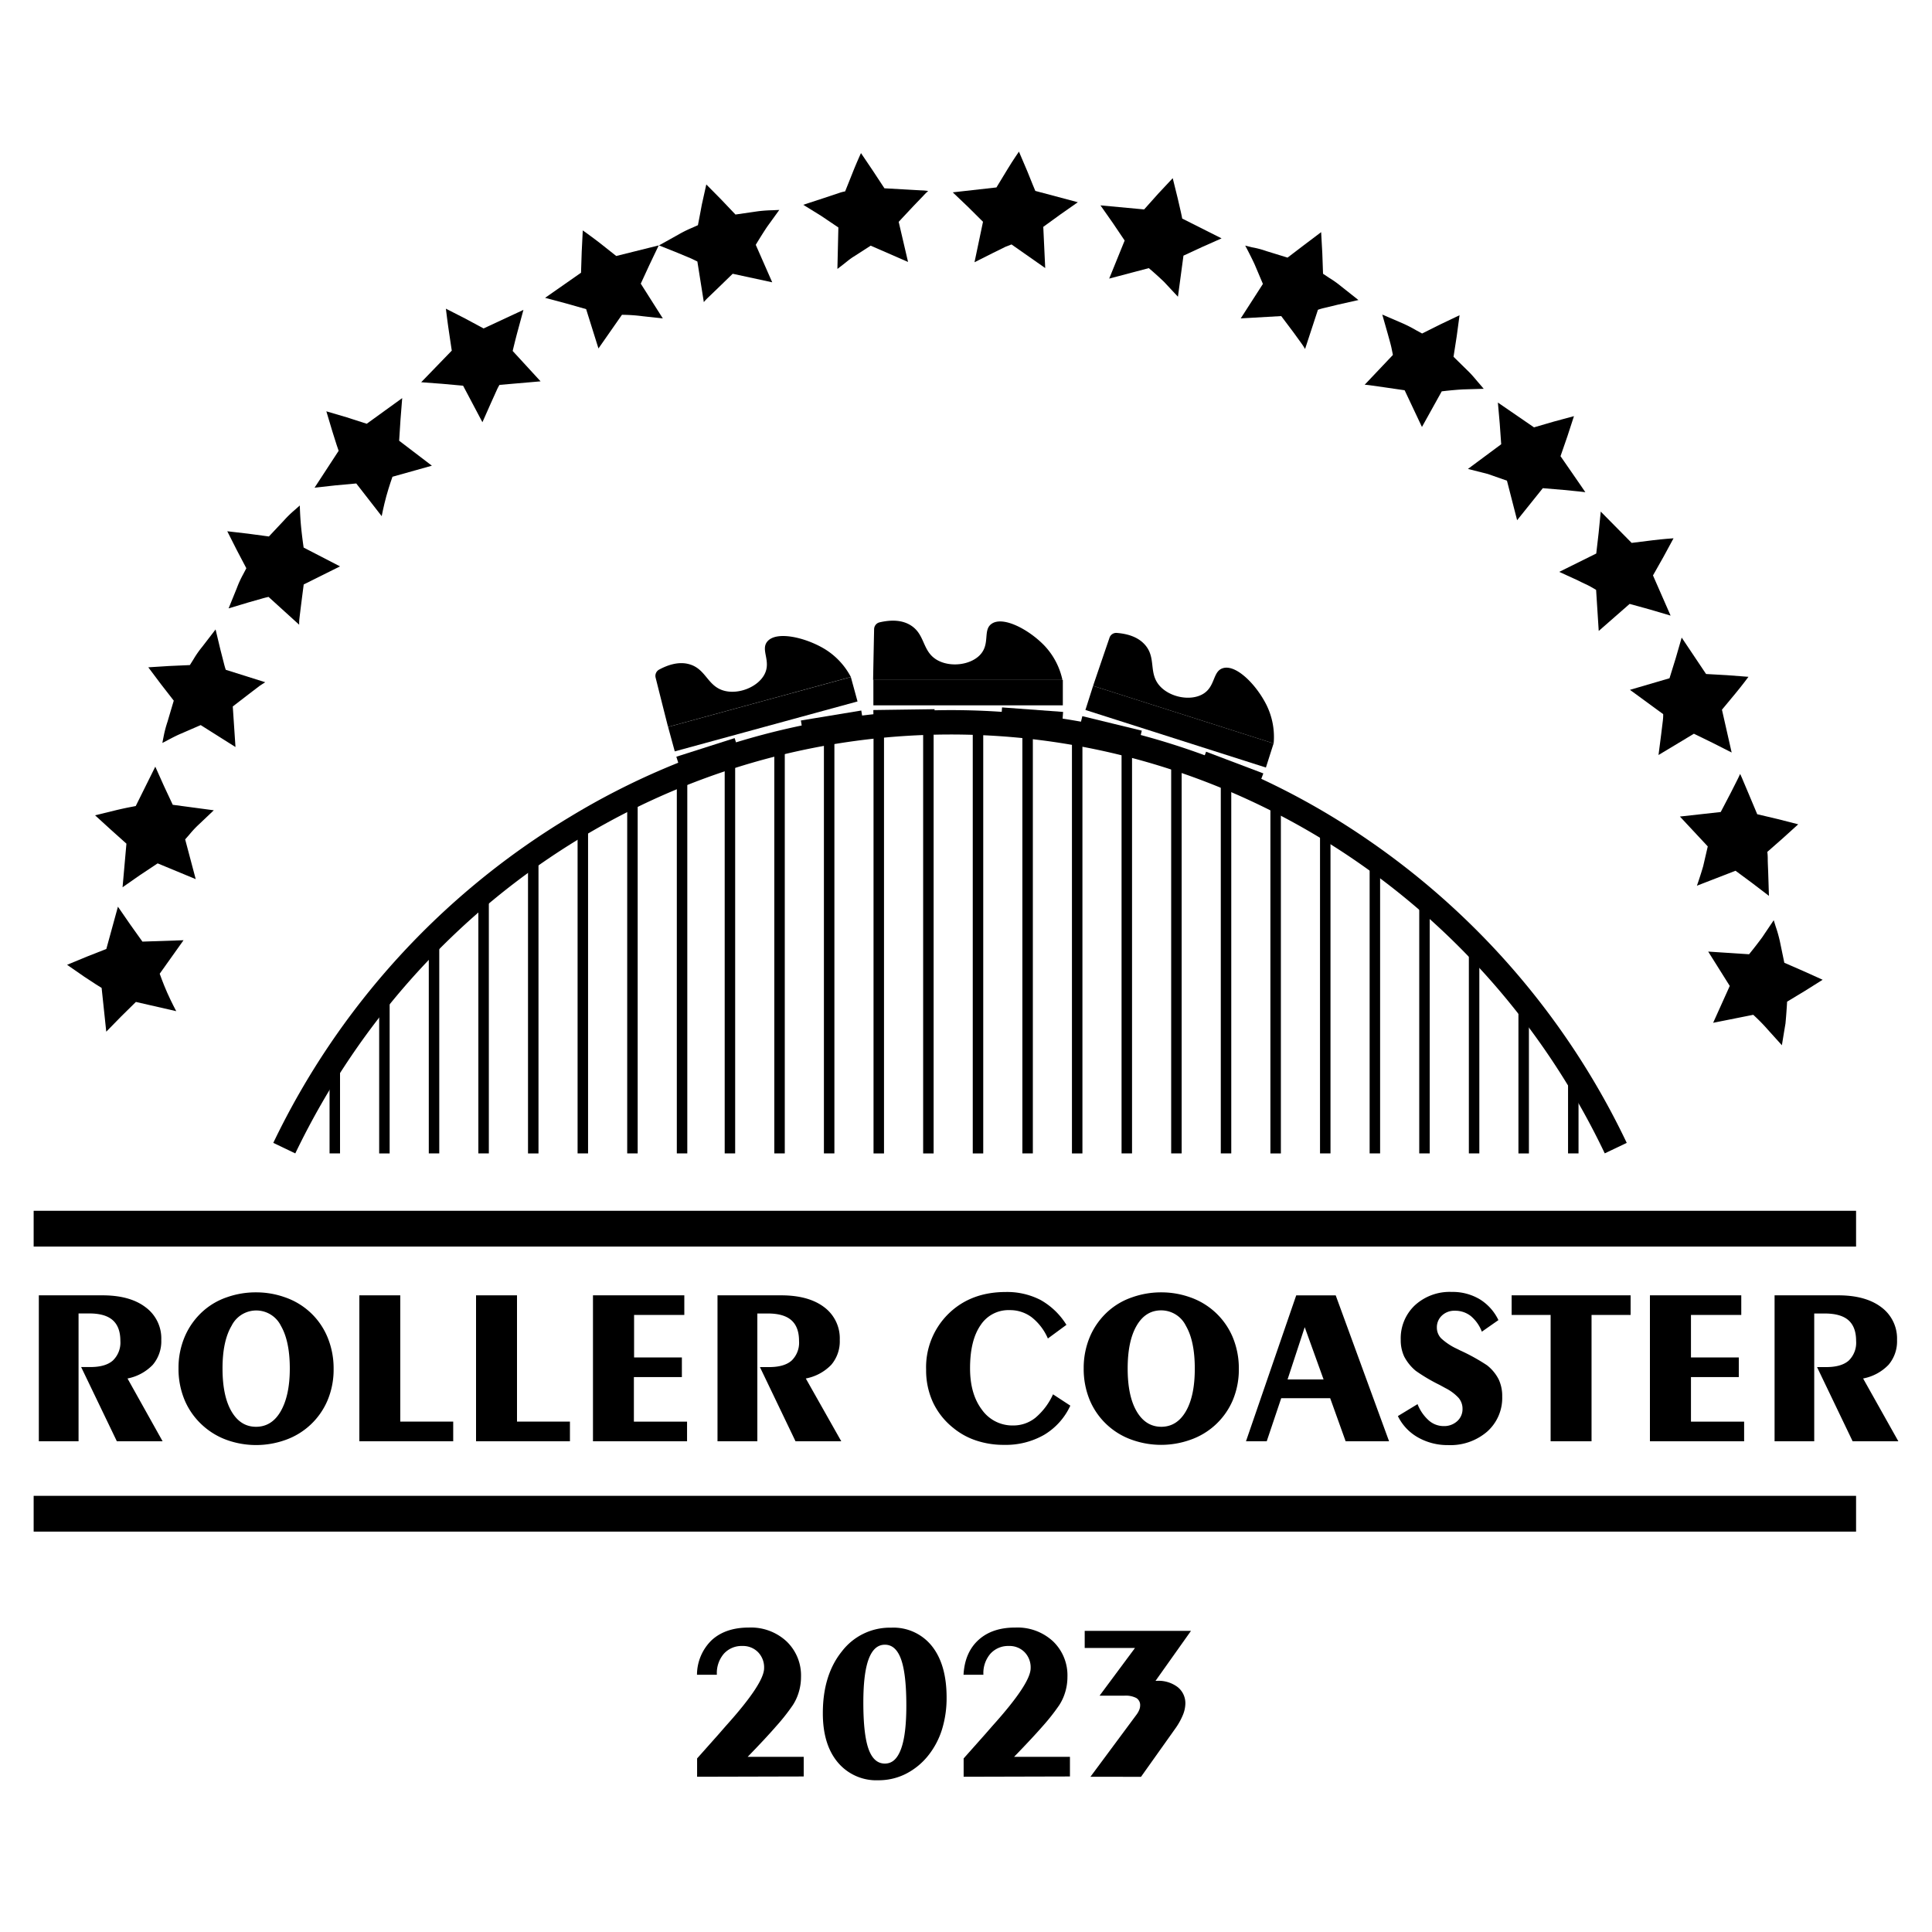 <svg id="Capa_1" data-name="Capa 1" xmlns="http://www.w3.org/2000/svg" viewBox="0 0 500 500"><rect x="85.29" y="275.96" width="2.71" height="22.54"/><rect x="98.13" y="256.82" width="2.71" height="41.69"/><rect x="110.97" y="243.3" width="2.71" height="55.2"/><rect x="123.8" y="231.59" width="2.71" height="66.91"/><rect x="136.65" y="221.46" width="2.71" height="77.05"/><rect x="149.48" y="213.12" width="2.71" height="85.38"/><rect x="162.32" y="205.91" width="2.71" height="92.59"/><rect x="175.16" y="201.18" width="2.71" height="97.32"/><rect x="187.55" y="197.52" width="2.71" height="100.98"/><rect x="200.39" y="192.4" width="2.71" height="106.1"/><rect x="213.23" y="191.03" width="2.71" height="107.47"/><rect x="226.07" y="188.55" width="2.71" height="109.96"/><rect x="238.91" y="188.07" width="2.71" height="110.44"/><rect x="251.75" y="188.07" width="2.71" height="110.44"/><rect x="264.59" y="187.22" width="2.71" height="111.28"/><rect x="277.42" y="190.15" width="2.71" height="108.36"/><rect x="290.26" y="192.4" width="2.71" height="106.1"/><rect x="303.1" y="196.68" width="2.71" height="101.82"/><rect x="315.94" y="202.11" width="2.71" height="96.39"/><rect x="328.78" y="206.82" width="2.71" height="91.69"/><rect x="341.62" y="213.12" width="2.71" height="85.38"/><rect x="354.46" y="221.23" width="2.71" height="77.27"/><rect x="367.3" y="231.85" width="2.71" height="66.65"/><rect x="380.14" y="245.45" width="2.71" height="53.05"/><rect x="392.97" y="258.85" width="2.71" height="39.66"/><rect x="405.81" y="274.31" width="2.71" height="24.19"/><rect x="8.71" y="313.35" width="471.64" height="9.26"/><rect x="8.71" y="387.12" width="471.64" height="9.26"/><path d="M17.36,249.69l5.08-2.1,5.08-2,3-10.94,3.16,4.58,3.18,4.46,10.64-.36L41.33,252s.86,2.46,1.93,4.88,2.35,4.81,2.35,4.81L35.17,259.3l-3.83,3.77L27.5,267l-1.2-11.33-1.46-.91-3.05-2Z"/><path d="M24.6,211l5.21-1.27c1.28-.31,2.6-.6,3.63-.8l1.69-.33,5.06-10.19,2.24,5,2.28,4.87,10.62,1.42-3.87,3.67A26.58,26.58,0,0,0,49,216c-.64.74-1.08,1.23-1.08,1.23l2.73,10.29-9.85-4.08-4.52,3-4.56,3.18,1-11.28-4.07-3.65Z"/><path d="M38.38,172.7l5.4-.34,5.36-.24.94-1.5a25.08,25.08,0,0,1,2.24-3.21l3.47-4.51,1.26,5.27.91,3.55c.23.95.47,1.62.47,1.62l10.21,3.22-1.4.9-2.83,2.16-4.17,3.21.7,10.5-9-5.68-5.07,2.2c-1.32.55-2.46,1.18-3.36,1.64l-1.49.79s.13-.7.34-1.75a29.83,29.83,0,0,1,1-3.77c.8-2.72,1.61-5.43,1.61-5.43l-3.32-4.27Z"/><path d="M58.82,137.49l5.42.63,5.35.72,3.88-4.13A29,29,0,0,1,76.25,132l1.34-1.18s.06,2.67.32,5.4.67,5.49.67,5.49L88,146.58l-9.4,4.68s-.34,2.61-.67,5.22c-.16,1.28-.32,2.57-.43,3.53s-.07,1.67-.07,1.67l-7.93-7.2s-.69.14-1.63.41l-3.52,1-5.19,1.56,2.14-5.27a26.2,26.2,0,0,1,1.63-3.55c.5-.94.82-1.57.82-1.57l-2.49-4.74Z"/><path d="M84.46,106.45,89.72,108l5.19,1.67,9.18-6.64-.44,5.56c-.17,2.74-.35,5.47-.35,5.47l8.47,6.46-10.2,2.86s-.88,2.46-1.58,5-1.21,5.2-1.21,5.2l-6.58-8.46-5.35.49-5.44.6,6.23-9.54-.55-1.62L86,111.6C85.23,109,84.46,106.45,84.46,106.45Z"/><path d="M115.4,79.89l4.92,2.51L125.16,85l10.3-4.8s-.72,2.68-1.45,5.36-1.33,5.27-1.33,5.27l7.22,7.86-10.63.92a10.82,10.82,0,0,0-.76,1.46L127,104.42c-1.07,2.43-2.15,4.85-2.15,4.85l-5-9.45-5.39-.49L109,98.92l7.92-8.18s-.41-2.71-.81-5.43S115.4,79.89,115.4,79.89Z"/><path d="M150.82,59.63s2.17,1.53,4.34,3.2l4.32,3.42,11-2.74s-1.19,2.48-2.39,5l-2.26,4.9,5.71,9-5.27-.58a43.24,43.24,0,0,0-5.31-.36l-6.08,8.71L151.69,80l-5.25-1.49-5.37-1.43,9.3-6.5.18-5.47C150.69,62.39,150.82,59.63,150.82,59.63Z"/><path d="M182.79,47.74s1.92,1.93,3.83,3.87l3.72,3.91L196,54.7a35,35,0,0,1,3.9-.29l1.78-.08-3.15,4.36c-1.52,2.28-2.94,4.67-2.94,4.67l4.26,9.7-10.23-2.21-3.77,3.66L183.26,77a11.7,11.7,0,0,0-1.11,1.19l-1.67-10.51-1.56-.76-3.37-1.41-5-2,5-2.79A30.26,30.26,0,0,1,179,59l1.62-.72s.52-2.64,1-5.27Z"/><path d="M222.82,39.62s1.54,2.27,3.07,4.55l3,4.56,5.68.32,3.88.22a12.59,12.59,0,0,1,1.76.16,15.16,15.16,0,0,0-1.23,1.21l-2.66,2.77-3.74,4L235,67.79l-9.67-4.21-4.39,2.83c-1.09.66-2.13,1.61-2.92,2.19l-1.3,1,.25-10.73-4.45-3L207.88,53l5.42-1.77L217,50a9.57,9.57,0,0,1,1.72-.47s1-2.48,2-5S222.82,39.62,222.82,39.62Z"/><path d="M263.7,39.24l2.17,5.09c1,2.54,2.07,5.08,2.07,5.08l11,2.93-4.54,3.18L270,58.71l.5,10.66-8.72-6.11-1.52.59-3.33,1.64-4.73,2.38,2.2-10.47-3.83-3.81-4-3.81,11.31-1.27,2.86-4.71C262.2,41.39,263.7,39.24,263.7,39.24Z"/><path d="M303.5,46.11s.64,2.61,1.29,5.22c.29,1.29.59,2.59.82,3.56s.34,1.67.34,1.67l10.19,5.13-5,2.22-4.86,2.25-1.43,10.63-3.65-3.9c-1.89-1.82-3.89-3.5-3.89-3.5L287.06,72.1l4-9.85L288,57.71l-3.2-4.56,11.3,1.05,3.63-4.06C301.63,48.13,303.5,46.11,303.5,46.11Z"/><path d="M341.91,60.08l.3,5.41c.1,2.68.19,5.36.19,5.36l1.5,1a27.24,27.24,0,0,1,3.19,2.26l4.47,3.54-5.29,1.19-3.56.86a15.1,15.1,0,0,0-1.63.47l-3.33,10.15a16.07,16.07,0,0,0-.89-1.39L334.74,86l-3.16-4.2-10.48.6,5.74-8.92-2.16-5.1c-1.15-2.46-2.42-4.82-2.42-4.82L324,64a23.66,23.66,0,0,1,3.79,1l5.43,1.67,4.29-3.27Z"/><path d="M377.73,81.58,377,87c-.41,2.66-.83,5.33-.83,5.33l4.07,4c1,1,1.88,2.14,2.59,2.93l1.15,1.36-5.38.16c-2.71.15-5.48.5-5.48.5L368,110.5,363.52,101l-5.21-.76-3.52-.5c-1-.14-1.61-.17-1.61-.17l7.3-7.71s-.13-.68-.34-1.7-.58-2.25-.93-3.55l-1.48-5.2L363,83.68a33.62,33.62,0,0,1,3.48,1.78l1.56.85,4.81-2.4Z"/><path d="M407.34,107.7l-1.7,5.22-1.78,5.14,3.23,4.67,2.2,3.19c.61.87,1,1.47,1,1.47s-.67-.11-1.72-.21l-3.82-.38-5.47-.46-6.65,8.29L390,124.4l-4.93-1.73-5.17-1.31,8.61-6.39-.38-5.35-.48-5.44L397,110.6l5.11-1.49Z"/><path d="M433.11,139.31s-1.32,2.42-2.63,4.85l-2.69,4.76,4.56,10.4L427,157.74l-5.25-1.45-8,7-.68-10.63-1.41-.82c-.85-.49-2.12-1-3.31-1.63L403.53,148l9.58-4.75.62-5.37.54-5.48,8,8.1,5.46-.68C430.47,139.48,433.11,139.31,433.11,139.31Z"/><path d="M452.5,175.16s-1.56,2.12-3.35,4.28-3.51,4.23-3.51,4.23l2.51,11.08-4.91-2.49-4.86-2.37-9.16,5.51.68-5.26c.17-1.34.33-2.68.45-3.68s.08-1.64.08-1.64l-8.6-6.29,10.24-3s.81-2.6,1.61-5.2l1.54-5.32,6.31,9.42,5.47.31Z"/><path d="M465.38,213.33l-4,3.62-4,3.52a12.84,12.84,0,0,1,.11,1.78c0,1.07.09,2.5.13,3.93l.18,5.67-4.33-3.31-4.31-3.19-10,3.87s.9-2.53,1.63-5.08l1.18-5.09-7.21-7.73,10.56-1.17s1.28-2.43,2.55-4.87c.63-1.24,1.26-2.48,1.73-3.42s.74-1.56.74-1.56.33.63.72,1.61l1.51,3.57,2.2,5.24,5.29,1.25Z"/><path d="M471.7,253.56l-4.6,2.89-4.6,2.78s-.15,2.84-.42,5.65c-.47,2.81-.93,5.63-.93,5.63l-3.61-4c-1.72-2-3.8-3.88-3.8-3.88l-10.38,2.07,4.3-9.54-5.58-8.89,10.58.69s1.76-2.15,3.38-4.36l3-4.45.53,1.7a34.13,34.13,0,0,1,1.06,3.76c.58,2.78,1.15,5.55,1.15,5.55l4.95,2.16Z"/><path d="M76.42,298.5l-5.69-2.73a198.45,198.45,0,0,1,76.78-84.37,190,190,0,0,1,206.14,5.7A198.64,198.64,0,0,1,421,295.78l-5.69,2.71c-30-62.94-91-104.37-159-108.12C180.63,186.2,110,228.65,76.42,298.5Z"/><path d="M270.4,167.2c-4-4.23-10.82-7.88-13.8-5.74-2.3,1.64-.26,5.21-3,8.06-2.51,2.62-7.71,3.23-11.09,1.28-3.92-2.27-3-6.62-6.87-9-2.46-1.51-5.45-1.33-8-.74a1.84,1.84,0,0,0-1.42,1.75q-.14,6.58-.26,13.16h49A18.55,18.55,0,0,0,270.4,167.2Z"/><rect x="226.03" y="175.99" width="49.03" height="6.55"/><rect x="226.03" y="183.66" width="15.84" height="2.11" transform="translate(-2.52 3.23) rotate(-0.79)"/><rect x="259.23" y="183.66" width="15.84" height="2.11" transform="translate(14.32 -19.16) rotate(4.22)"/><path d="M327.84,182.6c-2.56-5.25-7.91-10.79-11.4-9.66-2.69.87-1.83,4.89-5.3,6.77-3.19,1.74-8.32.74-10.95-2.14-3.05-3.35-.88-7.23-3.82-10.64-1.89-2.2-4.79-2.93-7.35-3.13a1.83,1.83,0,0,0-1.88,1.24q-2.13,6.22-4.25,12.46l46.73,14.9A18.64,18.64,0,0,0,327.84,182.6Z"/><rect x="280.74" y="184.79" width="49.03" height="6.55" transform="translate(71.58 -83.86) rotate(17.69)"/><rect x="279.63" y="187.18" width="15.84" height="2.11" transform="translate(52.72 -62.7) rotate(13.69)"/><rect x="311.27" y="197.27" width="15.84" height="2.11" transform="translate(90.95 -100.21) rotate(20.75)"/><path d="M213.39,167.94c-5-3-12.51-4.74-14.83-1.89-1.78,2.19,1.13,5.09-.76,8.56-1.73,3.19-6.58,5.15-10.35,4.16-4.38-1.15-4.68-5.59-9-6.85-2.78-.81-5.62.16-7.88,1.38a1.85,1.85,0,0,0-.9,2.06q1.6,6.39,3.22,12.77l47.31-12.93A18.63,18.63,0,0,0,213.39,167.94Z"/><rect x="172.9" y="181.55" width="49.03" height="6.55" transform="translate(-41.73 58.57) rotate(-15.28)"/><rect x="174.97" y="193.39" width="15.84" height="2.11" transform="translate(-50.45 64.8) rotate(-17.7)"/><rect x="207.34" y="185.16" width="15.84" height="2.11" transform="translate(-27.45 37.53) rotate(-9.37)"/><path d="M10.05,373V335.23H26.51q7.13,0,11.17,3.09a10,10,0,0,1,4.06,8.46,9.41,9.41,0,0,1-2.2,6.43A12.32,12.32,0,0,1,33,356.75L42.08,373H30.24L21,353.79h2.38c2.61,0,4.56-.56,5.83-1.69A6.44,6.44,0,0,0,31.15,347q0-3.61-2-5.36T23,339.92H20.33V373Z"/><path d="M66.26,334.46a22.14,22.14,0,0,1,7.52,1.29A18.47,18.47,0,0,1,80,339.38,18.26,18.26,0,0,1,84.73,346a21,21,0,0,1,1.61,8.29,20.49,20.49,0,0,1-1.62,8.23,18.5,18.5,0,0,1-10.94,10.17,22.48,22.48,0,0,1-15,0A18.74,18.74,0,0,1,52.56,369a18.52,18.52,0,0,1-4.76-6.61,20.83,20.83,0,0,1-1.6-8.28,20.55,20.55,0,0,1,1.63-8.22,18.72,18.72,0,0,1,4.73-6.58,17.94,17.94,0,0,1,6.16-3.58A22.32,22.32,0,0,1,66.26,334.46Zm-8.67,19.72q0,7.1,2.31,11.07c1.55,2.66,3.66,4,6.36,4s4.84-1.33,6.38-4S75,358.91,75,354.18s-.77-8.41-2.3-11.06a7.12,7.12,0,0,0-12.77,0Q57.58,347.1,57.59,354.18Z"/><path d="M93,373V335.23h10.59v32.68h13.7V373Z"/><path d="M123.2,373V335.23h10.6v32.68h13.7V373Z"/><path d="M153.46,373V335.23H177.1v5.08h-13v11h12.37v5.08H164.05v11.53h13.76V373Z"/><path d="M185.69,373V335.23h16.46q7.13,0,11.18,3.09a10.06,10.06,0,0,1,4,8.46,9.36,9.36,0,0,1-2.2,6.43,12.32,12.32,0,0,1-6.59,3.54L217.72,373H205.88l-9.21-19.2h2.38c2.61,0,4.56-.56,5.83-1.69a6.44,6.44,0,0,0,1.91-5.09q0-3.61-2-5.36t-6.16-1.73H196V373Z"/><path d="M277,363.78a17.13,17.13,0,0,1-6.77,7.55,20,20,0,0,1-10.38,2.6,22.36,22.36,0,0,1-7.17-1.11,18.39,18.39,0,0,1-5.93-3.24,18.59,18.59,0,0,1-5.3-6.66,19.7,19.7,0,0,1-1.77-8.43A19.38,19.38,0,0,1,245.47,340q5.75-5.62,14.79-5.63a18.86,18.86,0,0,1,9.05,2.07,18.55,18.55,0,0,1,6.68,6.43l-4.8,3.53a14.13,14.13,0,0,0-4.21-5.51,9.32,9.32,0,0,0-5.68-1.83,8.61,8.61,0,0,0-7.56,3.94q-2.7,3.93-2.69,11.14,0,6.65,3.08,10.71a9.66,9.66,0,0,0,8.08,4.06,9.1,9.1,0,0,0,5.76-2,17.14,17.14,0,0,0,4.55-6.06Z"/><path d="M300.51,334.46a22.15,22.15,0,0,1,7.53,1.29A18.55,18.55,0,0,1,319,346a21,21,0,0,1,1.61,8.29,20.49,20.49,0,0,1-1.63,8.23A18.52,18.52,0,0,1,308,372.64a22.48,22.48,0,0,1-15,0,18.48,18.48,0,0,1-10.95-10.23,21,21,0,0,1-1.59-8.28,20.72,20.72,0,0,1,1.62-8.22,18.72,18.72,0,0,1,4.73-6.58,18,18,0,0,1,6.16-3.58A22.36,22.36,0,0,1,300.51,334.46Zm-8.67,19.72q0,7.1,2.32,11.07t6.35,4q4.07,0,6.39-4t2.31-11.07q0-7.1-2.3-11.06a7.12,7.12,0,0,0-6.4-4c-2.71,0-4.83,1.33-6.37,4S291.84,349.45,291.84,354.18Z"/><path d="M322.46,373l13-37.76h10.22L359.49,373H348.25l-4-11.15H331.58L327.83,373Zm10.76-16h9.32l-4.88-13.53Z"/><path d="M366.86,363.39a11.05,11.05,0,0,0,2.9,4.21,5.79,5.79,0,0,0,3.83,1.47,5,5,0,0,0,3.53-1.27,4.16,4.16,0,0,0,1.38-3.2,4.33,4.33,0,0,0-1-2.81,12,12,0,0,0-3.42-2.55l-1.5-.82a45.3,45.3,0,0,1-6.18-3.65,12,12,0,0,1-3-3.71,10,10,0,0,1-.89-4.34,11.72,11.72,0,0,1,3.66-8.91,13.32,13.32,0,0,1,9.53-3.46,13.71,13.71,0,0,1,7.23,1.88,12.81,12.81,0,0,1,4.86,5.41l-4.29,3a9.84,9.84,0,0,0-2.87-4.06,6.5,6.5,0,0,0-4.14-1.36,4.63,4.63,0,0,0-3.32,1.24,4.13,4.13,0,0,0-1.31,3.11,4,4,0,0,0,1.09,2.77,15.71,15.71,0,0,0,4.19,2.77l.71.36a50.39,50.39,0,0,1,7,3.87,11,11,0,0,1,3,3.63,10.05,10.05,0,0,1,.92,4.45,11.65,11.65,0,0,1-3.88,9.07,14.54,14.54,0,0,1-10.1,3.5,15.49,15.49,0,0,1-7.84-2,12.72,12.72,0,0,1-5.18-5.51Z"/><path d="M401.3,373V340.31H391.21v-5.08H422v5.08H411.89V373Z"/><path d="M427,373V335.23h23.64v5.08H437.62v11H450v5.08H437.62v11.53h13.76V373Z"/><path d="M459.26,373V335.23h16.47q7.11,0,11.17,3.09a10.06,10.06,0,0,1,4.05,8.46,9.36,9.36,0,0,1-2.2,6.43,12.29,12.29,0,0,1-6.58,3.54L491.29,373H479.46l-9.21-19.2h2.37c2.62,0,4.56-.56,5.84-1.69a6.44,6.44,0,0,0,1.9-5.09q0-3.61-2-5.36c-1.31-1.15-3.37-1.73-6.15-1.73h-2.69V373Z"/><path d="M180.41,459.82v-4.74l5.45-6.13,2-2.29q9.9-11,9.89-14.94a5.63,5.63,0,0,0-1.57-4.14,5.43,5.43,0,0,0-4.05-1.6,6.16,6.16,0,0,0-4.79,2,7.67,7.67,0,0,0-1.82,5.34v.11h-5.14a12.51,12.51,0,0,1,3.85-9q3.56-3.22,9.57-3.22a13.52,13.52,0,0,1,9.74,3.56A12.17,12.17,0,0,1,207.3,434a13.48,13.48,0,0,1-.54,3.8,12.92,12.92,0,0,1-1.58,3.49,52.52,52.52,0,0,1-4.24,5.38q-2.79,3.21-7.45,8H208v5.08Z"/><path d="M230.63,421.24A12.71,12.71,0,0,1,241.17,426q3.81,4.79,3.81,13.32a27.48,27.48,0,0,1-1.17,8.19,20.69,20.69,0,0,1-3.46,6.66,17.64,17.64,0,0,1-5.88,4.88,15.63,15.63,0,0,1-7.14,1.68,13,13,0,0,1-10.52-4.64q-3.87-4.62-3.86-12.73,0-9.87,4.94-16A15.63,15.63,0,0,1,230.63,421.24Zm3.93,20.14q0-8.16-1.36-11.95T229,425.65c-1.87,0-3.26,1.24-4.19,3.72s-1.38,6.24-1.38,11.25q0,8.22,1.34,12c.9,2.52,2.3,3.79,4.23,3.79s3.26-1.27,4.19-3.79S234.56,446.35,234.56,441.38Z"/><path d="M249.39,459.82v-4.74l5.45-6.13,2-2.29q9.9-11,9.89-14.94a5.63,5.63,0,0,0-1.57-4.14,5.43,5.43,0,0,0-4.05-1.6,6.16,6.16,0,0,0-4.79,2,7.67,7.67,0,0,0-1.82,5.34v.11h-5.14q.31-5.76,3.86-9t9.56-3.22a13.52,13.52,0,0,1,9.74,3.56,12.17,12.17,0,0,1,3.73,9.23,13.48,13.48,0,0,1-.54,3.8,12.92,12.92,0,0,1-1.58,3.49,53.64,53.64,0,0,1-4.23,5.38q-2.81,3.21-7.46,8h14.46v5.08Z"/><path d="M282.21,459.82l12-16.18a5.65,5.65,0,0,0,.65-1.19,3,3,0,0,0,.21-1.07,2.13,2.13,0,0,0-1-1.94,6,6,0,0,0-3.09-.6h-6.41l9.17-12.35H280.72v-4.43h27.51L299.05,435h.34a8.2,8.2,0,0,1,5.38,1.61,5.32,5.32,0,0,1,2,4.35,8.19,8.19,0,0,1-.69,3,17.83,17.83,0,0,1-2,3.51l-8.79,12.37Z"/></svg>